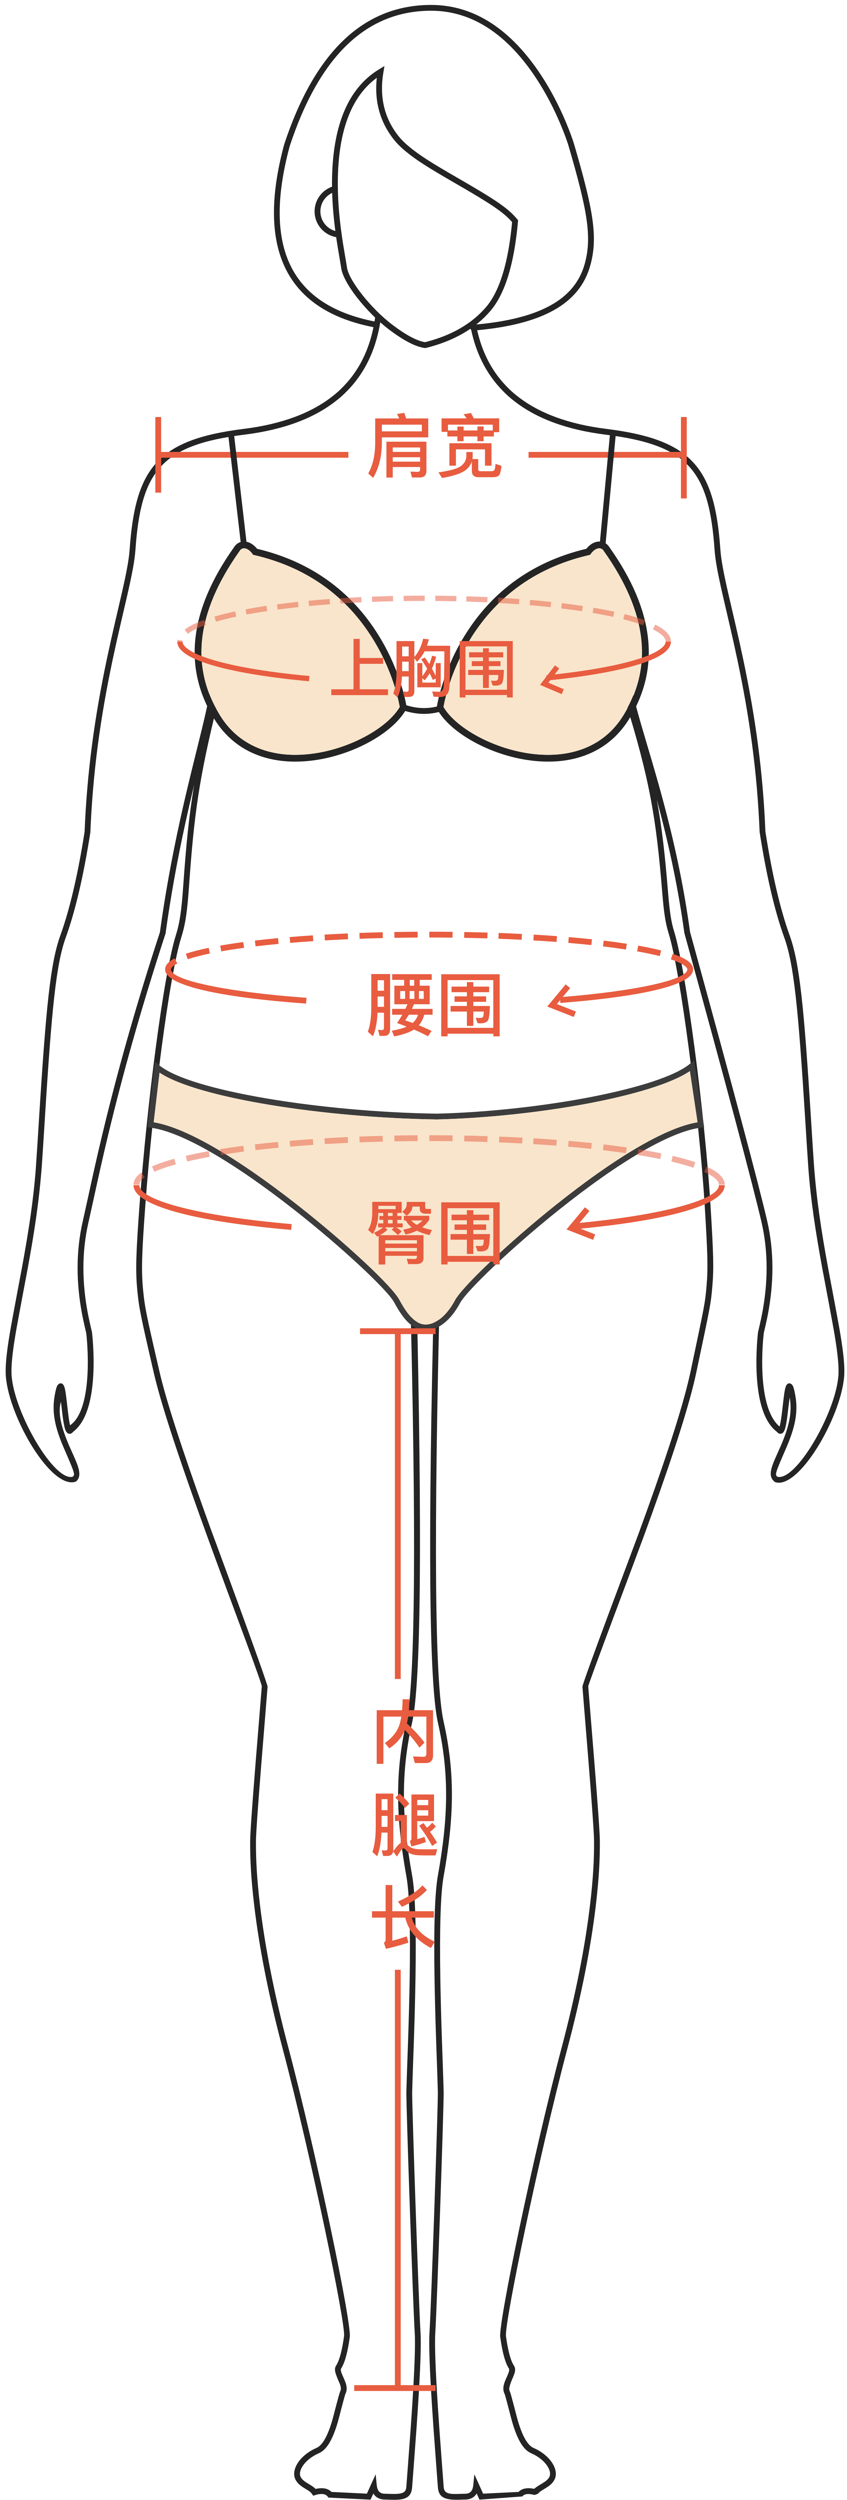<?xml version="1.0" encoding="UTF-8"?>
<svg width="119px" height="351px" viewBox="0 0 119 351" version="1.1" xmlns="http://www.w3.org/2000/svg" xmlns:xlink="http://www.w3.org/1999/xlink">
    <!-- Generator: Sketch 49.2 (51160) - http://www.bohemiancoding.com/sketch -->
    <title>苹果型</title>
    <desc>Created with Sketch.</desc>
    <defs></defs>
    <g id="Page-1" stroke="none" stroke-width="1" fill="none" fill-rule="evenodd">
        <g id="体型" transform="translate(-636, -39)">
            <g id="苹果型" transform="translate(635, 39)">
                <g id="苹果型-copy" transform="translate(1.2, 0.1)">
                    <g id="人体线性图" transform="translate(-0, -0)">
                        <path d="M117.583,193.15 C117.691,191.893 117.509,190.021 117.04,187.216 C116.749,185.476 115.269,177.672 115.4,178.38 C114.341,172.659 113.7,168.309 113.378,164.006 C113.221,161.731 113.127,160.264 112.934,157.17 C111.943,141.309 111.335,135.266 109.975,131.504 C108.635,127.796 107.487,122.889 106.525,116.734 C106.181,108.316 105.125,100.717 103.41,92.592 C103.08,91.029 102.739,89.502 102.314,87.665 C102.226,87.283 101.519,84.252 101.335,83.448 C100.636,80.387 100.299,78.579 100.195,77.107 C99.414,66.041 96.568,62.382 84.886,60.927 C79.453,60.25 75.15,58.664 71.99,56.165 C71.441,55.745 70.919,55.275 70.434,54.77 C68.015,52.303 66.477,49.145 65.821,45.307 L66.626,45.169 C67.255,48.848 68.718,51.854 71.02,54.201 C71.48,54.68 71.971,55.122 72.491,55.521 C75.528,57.922 79.692,59.457 84.987,60.116 C97.093,61.625 100.203,65.623 101.01,77.05 C101.11,78.466 101.441,80.245 102.131,83.266 C102.314,84.068 103.021,87.097 103.11,87.481 C103.536,89.323 103.878,90.855 104.209,92.423 C105.932,100.59 106.995,108.233 107.336,116.654 C108.286,122.715 109.423,127.574 110.743,131.227 C112.143,135.1 112.75,141.131 113.739,156.951 C113.942,160.211 114.036,161.678 114.154,163.406 C114.512,168.213 115.149,172.537 116.203,178.232 C116.07,177.514 117.553,185.331 117.845,187.081 C118.325,189.952 118.512,191.875 118.396,193.22 C117.899,198.996 111.992,209.101 108.696,207.992 C107.995,207.473 107.953,206.774 108.277,205.775 C108.395,205.41 108.558,205.007 108.814,204.431 C108.825,204.406 109.348,203.242 109.506,202.878 C110.658,200.217 111.113,198.207 110.756,196.098 C110.634,196.926 110.54,197.754 110.544,197.716 C110.401,198.962 110.302,199.663 110.176,200.198 C110.088,200.576 109.994,200.83 109.855,200.994 C109.578,201.322 109.195,201.25 108.954,200.933 C107.171,199.576 106.313,196.711 106.113,192.868 C106.043,191.521 106.061,190.142 106.141,188.803 C106.191,187.975 106.258,187.269 106.302,186.932 C106.303,186.926 106.715,185.197 106.903,184.186 C107.677,180.044 107.777,175.747 106.779,171.455 C105.552,166.177 101.946,152.675 95.951,130.907 C95.12,124.885 93.937,119.212 92.383,113.32 C92.284,112.943 92.183,112.567 92.082,112.192 C92.813,116.151 93.235,120.024 93.646,125.033 C93.88,127.882 94.082,129.3 94.527,130.73 C96.178,136.031 98.835,156.433 99.613,168.994 C100.042,175.908 100.103,177.952 99.882,180.498 C99.67,182.95 99.657,183.02 97.616,192.649 C96.715,196.899 94.598,203.526 91.45,212.289 C91.062,213.366 90.66,214.474 90.242,215.616 C89.22,218.407 82.427,236.382 82.444,236.675 C82.463,236.98 83.097,244.7 83.259,246.714 C83.296,247.17 83.296,247.17 83.332,247.627 C83.803,253.531 84.071,257.286 84.078,258.371 C84.093,260.923 83.962,263.64 83.499,267.516 C82.811,273.271 81.527,279.936 79.5,287.584 C75.532,302.558 70.645,326.145 70.887,327.904 C71.143,329.771 71.51,331.254 71.968,331.974 C72.319,332.525 72.217,332.93 71.707,334.058 C71.312,335.062 71.292,335.369 71.413,335.619 C71.604,336.011 72.38,339.171 72.547,339.736 C73.183,341.888 73.905,343.224 74.769,343.598 C77.059,344.591 78.377,346.614 77.731,347.988 C77.489,348.503 77.105,348.842 76.43,349.257 C76.362,349.298 76.104,349.453 76.045,349.49 C75.676,349.716 75.488,349.869 75.391,350.026 L74.911,350.198 C74.387,350.073 74.112,350.047 73.866,350.071 C73.552,350.102 73.327,350.209 73.192,350.403 L67.162,350.853 L66.77,349.988 C66.438,350.544 65.88,350.84 65.122,350.84 C64.949,350.84 64.807,350.845 64.461,350.859 C62.323,350.936 61.405,350.572 61.317,349.071 C61.302,348.82 60.883,343.352 60.716,340.986 C60.637,339.88 60.566,338.823 60.501,337.81 C60.175,332.745 60.035,329.135 60.141,327.402 C60.387,323.416 61.316,296.437 61.316,293.721 C61.316,293.171 61.067,286.204 61.065,286.129 C60.964,283.076 60.892,280.352 60.85,277.764 C60.738,270.776 60.867,265.752 61.323,263.212 C62.776,255.111 62.937,248.914 61.326,241.772 C60.07,236.199 59.899,215.813 60.802,180.277 L58.308,180.407 C59.124,215.858 58.952,236.205 57.697,241.772 C56.086,248.914 56.248,255.111 57.7,263.212 C58.156,265.752 58.285,270.776 58.173,277.764 C58.132,280.352 58.06,283.076 57.959,286.129 C57.956,286.204 57.707,293.171 57.707,293.721 C57.707,296.437 58.636,323.416 58.882,327.402 C58.989,329.135 58.849,332.745 58.523,337.81 C58.458,338.823 58.386,339.88 58.308,340.986 C58.14,343.352 57.721,348.82 57.706,349.071 C57.618,350.572 56.7,350.936 54.805,350.868 C54.216,350.845 54.075,350.84 53.901,350.84 C53.143,350.84 52.585,350.544 52.253,349.988 L51.861,350.853 L45.946,350.567 C45.696,350.209 45.471,350.102 45.158,350.071 C44.911,350.047 44.636,350.073 44.365,350.132 C44.285,350.149 44.098,350.206 43.803,350.304 C43.536,349.869 43.347,349.716 42.979,349.49 C42.919,349.453 42.661,349.298 42.594,349.257 C41.918,348.842 41.534,348.503 41.292,347.988 C40.646,346.614 41.964,344.591 44.254,343.598 C45.118,343.224 45.84,341.888 46.477,339.736 C46.644,339.171 47.42,336.011 47.61,335.619 C47.731,335.369 47.712,335.062 47.555,334.628 C46.806,332.93 46.704,332.525 47.055,331.974 C47.513,331.254 47.88,329.771 48.136,327.904 C48.378,326.145 43.492,302.558 39.523,287.584 C37.496,279.936 36.213,273.271 35.525,267.516 C35.061,263.64 34.93,260.923 34.946,258.371 C34.952,257.286 35.22,253.531 35.691,247.627 C35.728,247.17 35.728,247.17 35.764,246.714 C35.926,244.7 36.561,236.98 36.579,236.675 C36.59,236.491 35.8,234.243 34.176,229.855 C33.785,228.799 32.086,224.227 31.659,223.072 C30.558,220.102 29.645,217.618 28.768,215.201 C28.457,214.345 28.156,213.512 27.864,212.697 C24.557,203.487 22.355,196.752 21.409,192.656 C19.535,184.538 19.332,183.572 19.091,181.087 C18.823,178.32 18.902,175.869 19.41,168.989 C20.453,154.862 22.778,136.72 24.496,131.243 C25.07,129.413 25.299,127.73 25.549,124.197 C25.95,118.519 26.342,114.432 27.091,110.036 C26.639,111.921 26.239,113.653 25.852,115.423 C24.72,120.598 23.8,125.638 23.056,130.978 C19.911,140.606 17.458,149.241 15.454,157.368 C14.727,160.314 14.106,163.001 13.457,165.945 C13.458,165.94 12.449,170.57 12.244,171.455 C11.246,175.747 11.346,180.044 12.12,184.186 C12.309,185.197 12.72,186.926 12.721,186.932 C12.765,187.269 12.832,187.975 12.882,188.803 C12.963,190.142 12.98,191.521 12.91,192.868 C12.71,196.711 11.852,199.576 10.07,200.933 C9.828,201.25 9.446,201.322 9.168,200.994 C9.03,200.83 8.936,200.576 8.847,200.198 C8.721,199.663 8.622,198.962 8.479,197.716 C8.484,197.754 8.389,196.926 8.363,196.706 C7.91,198.207 8.365,200.217 9.517,202.878 C9.675,203.242 10.198,204.406 10.21,204.431 C10.465,205.007 10.628,205.41 10.746,205.775 C11.071,206.774 11.028,207.473 10.449,207.926 C7.032,209.101 1.124,198.996 0.627,193.22 C0.511,191.875 0.698,189.952 1.178,187.081 C1.47,185.331 2.953,177.514 2.82,178.232 C3.874,172.537 4.512,168.213 4.831,163.945 C4.987,161.678 5.081,160.211 5.274,157.119 C6.273,141.131 6.88,135.1 8.28,131.227 C9.6,127.574 10.737,122.715 11.683,116.7 C12.028,108.233 13.091,100.59 14.814,92.423 C15.145,90.855 15.488,89.323 15.913,87.481 C16.002,87.097 16.709,84.068 16.892,83.266 C17.582,80.245 17.913,78.466 18.013,77.05 C18.82,65.623 21.931,61.625 34.036,60.116 C39.331,59.457 43.495,57.922 46.537,55.517 C47.052,55.122 47.544,54.68 48.006,54.198 C50.468,51.688 51.972,48.418 52.518,44.375 L53.328,44.484 C52.759,48.696 51.179,52.129 48.592,54.766 C48.104,55.275 47.582,55.745 47.038,56.161 C43.873,58.664 39.571,60.25 34.137,60.927 C22.456,62.382 19.609,66.041 18.828,77.107 C18.724,78.579 18.387,80.387 17.688,83.448 C17.505,84.252 16.797,87.283 16.709,87.665 C16.284,89.502 15.943,91.029 15.613,92.592 C13.899,100.717 12.842,108.316 12.494,116.78 C11.536,122.889 10.388,127.796 9.048,131.504 C7.688,135.266 7.08,141.309 6.1,157.002 C5.896,160.264 5.802,161.731 5.684,163.461 C5.323,168.309 4.682,172.659 3.623,178.38 C3.754,177.672 2.274,185.476 1.983,187.216 C1.514,190.021 1.332,191.893 1.44,193.15 C1.894,198.418 7.428,207.921 10.005,207.237 C10.382,206.931 10.308,206.76 8.768,203.202 C7.558,200.409 7.073,198.263 7.462,195.961 C7.576,195.286 7.68,194.839 7.786,194.58 C7.977,194.11 8.462,193.906 8.755,194.419 C8.921,194.71 9.021,195.305 9.174,196.611 C9.2,196.833 9.295,197.662 9.29,197.623 C9.43,198.835 9.526,199.518 9.642,200.012 C11.145,198.983 11.911,196.353 12.095,192.825 C12.163,191.512 12.146,190.163 12.067,188.852 C12.019,188.043 11.953,187.356 11.911,187.037 C11.917,187.082 11.513,185.385 11.317,184.336 C10.524,180.092 10.422,175.686 11.449,171.27 C11.653,170.392 12.659,165.77 12.659,165.769 C13.31,162.819 13.933,160.126 14.661,157.173 C16.67,149.026 19.129,140.372 22.263,130.796 C22.994,125.504 23.918,120.443 25.054,115.248 C25.558,112.948 26.081,110.713 26.715,108.124 C26.95,107.161 27.932,103.206 28.163,102.253 C28.663,100.191 29.017,98.606 29.247,97.335 C28.598,94.425 28.474,92.201 28.817,91.297 C29.128,90.476 29.823,90.713 30.091,91.489 C30.295,92.079 30.41,93.074 30.401,94.338 C30.395,95.151 30.295,96.094 30.08,97.316 C30.172,97.721 30.274,98.14 30.388,98.57 C27.741,109.261 27.068,114.283 26.363,124.254 C26.11,127.848 25.874,129.579 25.275,131.488 C23.583,136.883 21.262,154.987 20.224,169.049 C19.72,175.882 19.642,178.303 19.904,181.008 C20.14,183.441 20.341,184.403 22.205,192.472 C23.141,196.526 25.336,203.241 28.632,212.421 C28.924,213.235 29.225,214.068 29.535,214.922 C28.792,212.875 37.425,236.201 37.394,236.724 C37.375,237.039 36.738,244.784 36.578,246.779 C36.542,247.235 36.542,247.235 36.505,247.692 C36.037,253.558 35.769,257.322 35.762,258.376 C35.747,260.896 35.876,263.58 36.335,267.419 C37.019,273.136 38.295,279.764 40.312,287.374 C44.324,302.512 49.21,326.093 48.945,328.015 C48.673,329.999 48.287,331.559 47.744,332.413 C47.615,332.615 47.684,332.889 48.06,333.721 C48.187,334.001 48.258,334.168 48.324,334.352 C48.547,334.973 48.58,335.489 48.344,335.976 C48.199,336.276 47.451,339.32 47.26,339.967 C46.555,342.35 45.75,343.84 44.579,344.347 C42.659,345.18 41.622,346.771 42.031,347.641 C42.187,347.972 42.471,348.223 43.021,348.561 C43.085,348.6 43.342,348.755 43.406,348.794 C43.736,348.997 43.965,349.163 44.136,349.346 C44.539,349.258 44.895,349.225 45.238,349.258 C45.693,349.303 46.084,349.465 46.367,349.77 L51.346,350.011 L52.577,347.295 L52.731,348.8 C52.818,349.661 53.178,350.024 53.901,350.024 C54.09,350.024 54.238,350.028 54.596,350.043 C56.334,350.106 56.839,349.905 56.891,349.023 C56.906,348.763 57.326,343.288 57.493,340.928 C57.571,339.824 57.643,338.768 57.708,337.758 C58.031,332.731 58.171,329.137 58.067,327.452 C57.821,323.45 56.89,296.455 56.89,293.721 C56.89,293.154 57.141,286.143 57.143,286.102 C57.243,283.054 57.315,280.333 57.357,277.751 C57.468,270.82 57.339,265.824 56.897,263.356 C55.426,255.157 55.262,248.856 56.9,241.592 C58.14,236.097 58.307,215.557 57.394,179.856 L58.339,179.587 L61.641,179.415 C60.717,215.557 60.884,236.097 62.123,241.592 C63.761,248.856 63.597,255.157 62.126,263.356 C61.684,265.824 61.555,270.82 61.666,277.751 C61.708,280.333 61.78,283.054 61.881,286.102 C61.882,286.143 62.133,293.154 62.133,293.721 C62.133,296.455 61.203,323.45 60.956,327.452 C60.853,329.137 60.992,332.731 61.315,337.758 C61.38,338.768 61.452,339.824 61.53,340.928 C61.697,343.288 62.117,348.763 62.132,349.023 C62.184,349.905 62.689,350.106 64.189,350.052 C64.785,350.028 64.934,350.024 65.122,350.024 C65.845,350.024 66.205,349.661 66.293,348.8 L66.446,347.295 L67.677,350.011 L72.656,349.77 C72.94,349.465 73.33,349.303 73.786,349.258 C74.128,349.225 74.484,349.258 74.832,349.334 C75.058,349.163 75.287,348.997 75.617,348.794 C75.681,348.755 75.939,348.6 76.002,348.561 C76.552,348.223 76.836,347.972 76.992,347.641 C77.401,346.771 76.364,345.18 74.444,344.347 C73.273,343.84 72.468,342.35 71.764,339.967 C71.572,339.32 70.825,336.276 70.679,335.976 C70.443,335.489 70.476,334.973 70.699,334.352 C70.766,334.168 70.836,334.001 70.963,333.721 C71.339,332.889 71.408,332.615 71.279,332.413 C70.736,331.559 70.35,329.999 70.078,328.015 C69.814,326.093 74.699,302.512 78.711,287.374 C80.728,279.764 82.004,273.136 82.688,267.419 C83.147,263.58 83.276,260.896 83.261,258.376 C83.255,257.322 82.986,253.558 82.518,247.692 C82.482,247.235 82.482,247.235 82.445,246.779 C82.285,244.784 81.648,237.039 81.629,236.724 C81.6,236.227 88.851,217.04 89.475,215.335 C89.893,214.195 90.294,213.089 90.681,212.012 C93.818,203.284 95.926,196.682 96.817,192.479 C98.846,182.907 98.861,182.829 99.069,180.428 C99.284,177.937 99.224,175.915 98.799,169.045 C98.024,156.545 95.373,136.194 93.748,130.973 C93.279,129.468 93.07,128.006 92.832,125.1 C91.987,114.781 91.093,109.338 87.532,97.915 C87.617,97.346 87.7,97.013 87.777,96.689 C87.602,95.761 87.518,95.006 87.513,94.338 C87.505,93.082 87.618,92.045 87.817,91.369 C87.918,91.029 88.038,90.783 88.197,90.637 C88.496,90.361 88.887,90.462 89.074,90.806 C89.455,91.506 89.315,93.687 88.612,96.705 C88.852,97.925 89.253,99.465 89.845,101.512 C90.126,102.484 91.24,106.24 91.395,106.768 C92.08,109.105 92.636,111.078 93.173,113.112 C94.735,119.034 95.924,124.738 96.749,130.743 C102.736,152.471 106.344,165.977 107.575,171.27 C108.601,175.686 108.499,180.092 107.706,184.336 C107.51,185.385 107.106,187.082 107.112,187.037 C107.071,187.356 107.005,188.043 106.956,188.852 C106.877,190.163 106.86,191.512 106.928,192.825 C107.112,196.353 107.878,198.983 109.335,200.193 C109.497,199.518 109.594,198.835 109.733,197.623 C109.728,197.662 109.823,196.833 109.849,196.611 C110.002,195.305 110.103,194.71 110.268,194.419 C110.561,193.906 111.046,194.11 111.238,194.58 C111.343,194.839 111.447,195.286 111.561,195.961 C111.95,198.263 111.465,200.409 110.256,203.202 C108.715,206.76 108.642,206.931 109.019,207.237 C111.595,207.921 117.129,198.418 117.583,193.15 Z M109.596,200.428 C109.594,200.425 109.592,200.422 109.588,200.419 L109.596,200.428 Z M88.418,93.013 C88.443,92.73 88.457,92.472 88.461,92.245 C88.394,92.669 88.35,93.184 88.335,93.768 C88.37,93.503 88.398,93.251 88.418,93.013 Z M88.743,91.243 C88.746,91.241 88.748,91.239 88.75,91.237 C88.749,91.238 88.749,91.238 88.748,91.239 L88.743,91.243 Z M29.584,94.332 C29.59,93.512 29.541,92.822 29.454,92.314 C29.419,92.872 29.459,93.642 29.58,94.574 C29.582,94.492 29.584,94.411 29.584,94.332 Z M29.577,91.589 C29.579,91.587 29.58,91.586 29.58,91.586 C29.58,91.586 29.579,91.587 29.577,91.589 Z M9.778,200.446 C9.783,200.455 9.788,200.462 9.792,200.467 C9.79,200.465 9.789,200.464 9.788,200.462 L9.778,200.446 Z M110.967,194.841 C110.971,194.835 110.974,194.829 110.978,194.824 C110.976,194.826 110.975,194.828 110.974,194.83 L110.967,194.841 Z" id="Combined-Shape" fill="#242424" fill-rule="nonzero"></path>
                        <path d="M96.724,150.286 C91.634,153.748 75.285,156.721 61.184,157.075 C45.311,156.836 27.535,154.056 22.217,150.506 L21.395,157.466 C26.004,158.218 33.292,162.578 41.57,169.06 C48.368,174.383 54.892,180.492 55.902,182.377 C57.172,184.748 58.321,185.863 59.604,185.863 C61.021,185.863 62.567,184.611 63.712,182.473 C64.728,180.576 71.171,174.428 77.837,169.111 C86.003,162.597 93.196,158.227 97.8,157.468 L96.724,150.286 Z M98.73,158.168 L98.313,158.219 C93.938,158.747 86.642,163.131 78.347,169.749 C71.774,174.992 65.375,181.098 64.432,182.859 C63.159,185.235 61.375,186.68 59.604,186.68 C57.926,186.68 56.582,185.376 55.182,182.762 C54.247,181.017 47.767,174.949 41.067,169.703 C32.661,163.121 25.273,158.748 20.894,158.219 L20.49,158.17 L21.577,148.957 L22.157,149.446 C26.409,153.029 44.881,156.013 61.18,156.259 C75.652,155.895 92.638,152.713 96.764,149.236 L97.322,148.765 L98.73,158.168 Z" id="Combined-Shape" fill="#3C3C3C" fill-rule="nonzero"></path>
                        <path d="M96.724,150.286 C91.634,153.748 75.285,156.721 61.184,157.075 C45.311,156.836 27.535,154.056 22.217,150.506 L21.395,157.466 C26.004,158.218 33.292,162.578 41.57,169.06 C48.368,174.383 54.892,180.492 55.902,182.377 C57.172,184.748 58.321,185.863 59.604,185.863 C61.021,185.863 62.567,184.611 63.712,182.473 C64.728,180.576 71.171,174.428 77.837,169.111 C86.003,162.597 93.196,158.227 97.8,157.468 L96.724,150.286 Z" id="Path" fill="#F9E5CB"></path>
                        <path d="M34.089,75.933 C34.625,75.933 35.104,76.163 35.525,76.535 C35.69,76.68 35.822,76.825 35.922,76.951 C43.976,78.863 49.645,83.424 53.326,89.658 C54.622,91.852 55.574,94.102 56.236,96.285 C56.468,97.05 56.647,97.753 56.78,98.379 C56.861,98.757 56.908,99.028 56.929,99.176 L56.951,99.333 L56.875,99.472 C55.169,102.593 50.053,105.587 44.729,106.522 C38.468,107.621 32.997,105.837 29.92,100.869 C25.467,93.679 26.384,85.634 32.619,76.815 C32.961,76.243 33.466,75.933 34.089,75.933 Z M55.847,98.577 C55.72,97.977 55.547,97.3 55.323,96.561 C54.682,94.448 53.76,92.267 52.505,90.142 C48.924,84.078 43.409,79.664 35.533,77.84 L35.347,77.797 L35.242,77.637 C35.184,77.549 35.062,77.399 34.894,77.25 C34.632,77.018 34.357,76.886 34.089,76.886 C33.812,76.886 33.608,77.013 33.431,77.315 C27.37,85.884 26.495,93.528 30.731,100.367 C33.578,104.965 38.655,106.62 44.564,105.583 C49.544,104.708 54.33,101.94 55.96,99.154 C55.936,99.015 55.899,98.821 55.847,98.577 Z" id="Path-7" fill="#242424" fill-rule="nonzero"></path>
                        <path d="M55.847,98.577 C55.72,97.977 55.547,97.3 55.323,96.561 C54.682,94.448 53.76,92.267 52.505,90.142 C48.924,84.078 43.409,79.664 35.533,77.84 L35.347,77.797 L35.242,77.637 C35.184,77.549 35.062,77.399 34.894,77.25 C34.632,77.018 34.357,76.886 34.089,76.886 C33.812,76.886 33.608,77.013 33.431,77.315 C27.37,85.884 26.495,93.528 30.731,100.367 C33.578,104.965 38.655,106.62 44.564,105.583 C49.544,104.708 54.33,101.94 55.96,99.154 C55.936,99.015 55.899,98.821 55.847,98.577 Z" id="Path" fill="#F9E5CB"></path>
                        <path d="M68.089,75.933 C68.625,75.933 69.104,76.163 69.525,76.535 C69.69,76.68 69.822,76.825 69.922,76.951 C77.976,78.863 83.645,83.424 87.326,89.658 C88.622,91.852 89.574,94.102 90.236,96.285 C90.468,97.05 90.647,97.753 90.78,98.379 C90.861,98.757 90.908,99.028 90.929,99.176 L90.951,99.333 L90.875,99.472 C89.169,102.593 84.053,105.587 78.729,106.522 C72.468,107.621 66.997,105.837 63.92,100.869 C59.467,93.679 60.384,85.634 66.619,76.815 C66.961,76.243 67.466,75.933 68.089,75.933 Z M89.847,98.577 C89.72,97.977 89.547,97.3 89.323,96.561 C88.682,94.448 87.76,92.267 86.505,90.142 C82.924,84.078 77.409,79.664 69.533,77.84 L69.347,77.797 L69.242,77.637 C69.184,77.549 69.062,77.399 68.894,77.25 C68.632,77.018 68.357,76.886 68.089,76.886 C67.812,76.886 67.608,77.013 67.431,77.315 C61.37,85.884 60.495,93.528 64.731,100.367 C67.578,104.965 72.655,106.62 78.564,105.583 C83.544,104.708 88.33,101.94 89.96,99.154 C89.936,99.015 89.899,98.821 89.847,98.577 Z" id="Path-7-Copy" fill="#242424" fill-rule="nonzero" transform="translate(76.049, 91.383) scale(-1, 1) translate(-76.049, -91.383) "></path>
                        <path d="M89.847,98.577 C89.72,97.977 89.547,97.3 89.323,96.561 C88.682,94.448 87.76,92.267 86.505,90.142 C82.924,84.078 77.409,79.664 69.533,77.84 L69.347,77.797 L69.242,77.637 C69.184,77.549 69.062,77.399 68.894,77.25 C68.632,77.018 68.357,76.886 68.089,76.886 C67.812,76.886 67.608,77.013 67.431,77.315 C61.37,85.884 60.495,93.528 64.731,100.367 C67.578,104.965 72.655,106.62 78.564,105.583 C83.544,104.708 88.33,101.94 89.96,99.154 C89.936,99.015 89.899,98.821 89.847,98.577 Z" id="Path-Copy-5" fill="#F9E5CB" transform="translate(76.031, 91.383) scale(-1, 1) translate(-76.031, -91.383) "></path>
                        <path d="M56.222,99.549 L56.501,98.782 C58.248,99.419 59.95,99.483 61.618,98.975 L61.856,99.756 C60.015,100.316 58.132,100.246 56.222,99.549 Z" id="Path-3" fill="#242424" fill-rule="nonzero"></path>
                        <path d="M52.753,45.098 C52.975,45.139 53.121,45.352 53.08,45.574 C53.039,45.796 52.826,45.942 52.604,45.901 C40.045,43.578 35.735,34.928 39.731,20.16 C44.028,7.15 50.916,0.592 60.374,0.592 C66.613,0.592 71.712,4.26 75.752,10.35 C77.162,12.475 78.342,14.755 79.304,17.039 C79.888,18.426 80.299,19.596 80.468,20.174 C83.179,29.46 83.842,33.245 82.719,37.223 C81.235,42.479 76.142,45.495 66.3,46.315 C66.075,46.334 65.878,46.167 65.859,45.942 C65.84,45.718 66.007,45.52 66.232,45.502 C75.77,44.707 80.558,41.871 81.934,37.001 C82.997,33.234 82.347,29.521 79.684,20.403 C79.524,19.854 79.123,18.713 78.551,17.356 C77.608,15.116 76.451,12.881 75.071,10.801 C71.168,4.916 66.291,1.408 60.374,1.408 C51.32,1.408 44.704,7.709 40.512,20.395 C36.639,34.713 40.703,42.87 52.753,45.098 Z" id="Combined-Shape" fill="#242424" fill-rule="nonzero"></path>
                        <path d="M47.362,22.891 C47.112,26.23 47.343,29.755 47.9,33.498 C48.07,34.646 48.516,37.175 48.535,37.361 C48.727,39.192 51.907,43.216 54.953,45.517 C56.867,46.964 58.399,47.77 59.524,47.943 C63.236,47.002 66.089,45.356 68.094,43.006 C69.992,40.78 71.219,36.804 71.746,31.083 C70.509,29.654 68.687,28.472 63.62,25.549 C59.988,23.453 58.292,22.388 56.783,21.139 C56.149,20.613 55.631,20.107 55.228,19.61 C53.206,17.117 52.376,14.181 52.737,10.825 C49.465,13.217 47.774,17.383 47.362,22.891 Z M53.668,10.049 C53.08,13.561 53.811,16.566 55.862,19.096 C56.228,19.547 56.708,20.017 57.304,20.51 C58.764,21.719 60.439,22.77 64.028,24.841 C69.36,27.918 71.15,29.09 72.481,30.688 L72.589,30.818 L72.574,30.986 C72.043,36.951 70.766,41.132 68.715,43.536 C66.579,46.039 63.552,47.778 59.645,48.754 L59.493,48.763 C58.189,48.593 56.521,47.725 54.461,46.169 C51.251,43.743 47.944,39.56 47.723,37.446 C47.707,37.294 47.267,34.791 47.092,33.618 C46.527,29.82 46.293,26.239 46.547,22.83 C47.007,16.685 49.026,12.082 53.053,9.633 L53.816,9.169 L53.668,10.049 Z" id="Path-2" fill="#242424" fill-rule="nonzero"></path>
                        <path d="M46.655,26.047 L46.881,26.831 C45.667,27.18 44.814,28.296 44.814,29.578 C44.814,31.156 46.094,32.436 47.672,32.436 L47.672,33.252 C45.643,33.252 43.998,31.607 43.998,29.578 C43.998,27.929 45.093,26.496 46.655,26.047 Z" id="Oval-6" fill="#242424" fill-rule="nonzero"></path>
                    </g>
                    <g id="辅助图" transform="translate(18, 56)" fill="#E85C40">
                        <g id="身高" transform="translate(3.624, 0)">
                            <path d="M52.436,8.165 L52.436,7.349 L73.845,7.349 L73.845,2.45 L74.661,2.45 L74.661,13.881 L73.845,13.881 L73.845,8.165 L52.436,8.165 Z M27.124,8.165 L0.817,8.165 L0.817,13.064 L-1.41426685e-13,13.064 L-1.41408585e-13,2.45 L0.817,2.45 L0.817,7.349 L27.124,7.349 L27.124,8.165 Z" id="Combined-Shape"></path>
                            <path d="M37.442,3.523 L31.827,3.523 L31.827,4.464 L37.442,4.464 L37.442,3.523 Z M31.827,5.307 L31.827,6.081 C31.817,7.991 31.406,9.628 30.602,10.999 L29.907,10.372 C30.553,9.265 30.877,7.835 30.887,6.081 L30.887,2.651 L34.257,2.651 C34.159,2.426 34.061,2.22 33.953,2.024 L34.963,1.867 C35.061,2.103 35.149,2.367 35.237,2.651 L38.343,2.651 L38.343,5.307 L31.827,5.307 Z M33.356,8.099 L33.356,8.716 L37.197,8.716 L37.197,8.099 L33.356,8.099 Z M37.197,7.345 L37.197,6.727 L33.356,6.727 L33.356,7.345 L37.197,7.345 Z M33.356,9.471 L33.356,10.95 L32.464,10.95 L32.464,5.914 L38.088,5.914 L38.088,9.99 C38.088,10.617 37.765,10.941 37.138,10.941 L36.06,10.941 L35.844,10.118 L36.864,10.147 C37.079,10.147 37.197,10.029 37.197,9.804 L37.197,9.471 L33.356,9.471 Z M41.028,4.533 L40.214,4.533 L40.214,2.642 L43.732,2.642 C43.595,2.436 43.458,2.24 43.301,2.063 L44.34,1.887 C44.477,2.112 44.614,2.367 44.741,2.642 L48.308,2.642 L48.308,4.582 L47.563,4.582 L47.563,5.179 L46.123,5.179 L46.123,5.846 L45.251,5.846 L45.251,5.179 L43.311,5.179 L43.311,5.846 L42.439,5.846 L42.439,5.179 L41.028,5.179 L41.028,4.533 Z M47.406,4.337 L47.406,3.523 L41.116,3.523 L41.116,4.337 L42.439,4.337 L42.439,3.788 L43.311,3.788 L43.311,4.337 L45.251,4.337 L45.251,3.778 L46.123,3.778 L46.123,4.337 L47.406,4.337 Z M47.23,6.13 L47.23,9.285 L46.309,9.285 L46.309,6.992 L42.233,6.992 L42.233,9.285 L41.312,9.285 L41.312,6.13 L47.23,6.13 Z M43.693,7.364 L44.585,7.364 L44.585,8.06 L44.555,8.354 L45.368,8.354 L45.368,9.814 C45.368,9.971 45.466,10.059 45.662,10.059 L47.25,10.059 C47.406,10.059 47.524,10.01 47.602,9.931 C47.7,9.833 47.759,9.53 47.789,9.03 L48.631,9.304 C48.553,10.078 48.425,10.539 48.229,10.696 C48.053,10.833 47.789,10.901 47.416,10.901 L45.388,10.901 C44.771,10.901 44.467,10.598 44.467,10 L44.467,8.697 C44.291,9.216 43.967,9.647 43.497,9.98 C42.831,10.421 41.763,10.764 40.283,11.009 L39.774,10.225 C41.263,10.01 42.282,9.745 42.821,9.412 C43.35,9.059 43.634,8.609 43.693,8.06 L43.693,7.364 Z" id="肩宽"></path>
                        </g>
                        <g id="内腿长" transform="translate(38.201, 205.393) rotate(-270) translate(-38.201, -205.393) translate(-36.799, 197.893)">
                            <path d="M90.067,8.42 L90.067,7.604 L148.385,7.604 L148.385,2.705 L149.202,2.705 L149.202,14.136 L148.385,14.136 L148.385,8.42 L90.067,8.42 Z M49.241,8.42 L0.817,8.42 L0.817,13.319 L-2.62766553e-14,13.319 L-4.19326019e-14,2.705 L0.817,2.705 L0.817,7.604 L49.241,7.604 L49.241,8.42 Z" id="Combined-Shape"></path>
                            <path d="M69.643,-6.154 C69.231,-5.135 68.506,-4.282 67.458,-3.577 L66.831,-4.331 C67.889,-5.056 68.585,-5.948 68.918,-7.006 C69.006,-7.32 69.084,-7.662 69.143,-8.035 L66.625,-8.035 L66.625,-1.401 L65.684,-1.401 L65.684,-8.936 L69.251,-8.936 C69.29,-9.416 69.319,-9.926 69.319,-10.465 L70.27,-10.465 C70.27,-9.926 70.25,-9.416 70.211,-8.936 L73.601,-8.936 L73.601,-2.616 C73.601,-1.882 73.258,-1.509 72.582,-1.509 L71.044,-1.509 L70.789,-2.44 L72.269,-2.391 C72.523,-2.391 72.661,-2.538 72.661,-2.822 L72.661,-8.035 L70.113,-8.035 C70.054,-7.692 69.995,-7.369 69.927,-7.075 C70.907,-6.173 71.73,-5.282 72.406,-4.39 L71.691,-3.675 C71.181,-4.449 70.495,-5.272 69.643,-6.154 Z M71.377,5.112 L71.377,5.867 L72.925,5.867 L72.925,5.112 L71.377,5.112 Z M72.925,4.397 L72.925,3.662 L71.377,3.662 L71.377,4.397 L72.925,4.397 Z M72.249,6.905 C72.425,7.131 72.592,7.346 72.749,7.562 C73.004,7.385 73.239,7.15 73.474,6.856 L73.993,7.366 C73.748,7.679 73.474,7.934 73.17,8.13 C73.562,8.688 73.895,9.198 74.16,9.649 L73.474,10.119 C73.023,9.276 72.416,8.326 71.651,7.287 L72.249,6.905 Z M68.898,2.77 C69.437,3.241 69.888,3.711 70.26,4.181 L69.653,4.799 C69.329,4.348 68.878,3.858 68.291,3.339 L68.898,2.77 Z M72.494,10.599 C73.092,10.599 73.66,10.589 74.189,10.58 L73.954,11.452 L72.425,11.452 C72.151,11.452 71.887,11.442 71.612,11.432 C71.21,11.422 70.848,11.363 70.525,11.246 C70.221,11.128 69.966,10.942 69.76,10.668 C69.643,10.531 69.535,10.462 69.447,10.462 C69.29,10.462 68.986,10.844 68.526,11.608 L67.997,10.913 C67.918,11.324 67.634,11.53 67.164,11.53 L66.595,11.53 L66.38,10.736 C66.566,10.756 66.742,10.766 66.909,10.766 C67.105,10.766 67.203,10.658 67.203,10.442 L67.203,8.248 L66.351,8.248 C66.292,9.6 66.096,10.707 65.753,11.579 L65.087,10.971 C65.381,10.09 65.537,8.973 65.547,7.62 L65.547,2.77 L68.016,2.77 L68.016,10.727 C68.016,10.785 68.006,10.834 68.006,10.873 C68.418,10.286 68.761,9.894 69.055,9.698 L69.055,6.621 L68.251,6.621 L68.251,5.778 L69.927,5.778 L69.927,9.864 C70.103,10.08 70.309,10.256 70.564,10.384 C70.819,10.491 71.132,10.56 71.485,10.58 C71.818,10.589 72.151,10.599 72.494,10.599 Z M66.37,5.906 L66.37,7.444 L67.203,7.444 L67.203,5.906 L66.37,5.906 Z M67.203,5.102 L67.203,3.554 L66.37,3.554 L66.37,5.102 L67.203,5.102 Z M71.377,6.641 L71.377,9.169 C71.72,9.08 72.063,8.973 72.396,8.845 L72.592,9.57 C72.053,9.786 71.377,9.992 70.554,10.188 L70.348,9.414 C70.485,9.355 70.564,9.247 70.564,9.11 L70.564,2.898 L73.738,2.898 L73.738,6.641 L71.377,6.641 Z M65.026,19.288 L66.937,19.288 L66.937,15.614 L67.877,15.614 L67.877,19.288 L73.717,19.288 L73.717,20.189 L70.601,20.189 C71.003,21.62 72.081,22.747 73.845,23.57 L73.296,24.452 C71.307,23.403 70.111,21.982 69.7,20.189 L67.877,20.189 L67.877,23.433 C68.553,23.256 69.23,23.05 69.906,22.815 L70.141,23.697 C69.161,24.03 68.103,24.314 66.976,24.569 L66.692,23.707 C66.849,23.619 66.937,23.482 66.937,23.286 L66.937,20.189 L65.026,20.189 L65.026,19.288 Z M72.11,15.663 L72.737,16.299 C71.953,17.181 70.787,17.965 69.22,18.671 L68.661,17.926 C70.209,17.26 71.356,16.505 72.11,15.663 Z" transform="translate(69.608, 7.052) rotate(-90) translate(-69.608, -7.052) "></path>
                        </g>
                        <g id="腰围" transform="translate(5, 75.12)">
                            <path d="M-0.005,4.887 L0.812,4.887 C0.812,6.361 8.401,8.042 19.862,8.872 L19.803,9.687 C7.54,8.798 -0.005,7.127 -0.005,4.887 Z M55.525,9.6 L55.461,8.786 C66.297,7.932 73.369,6.301 73.369,4.887 L74.185,4.887 C74.185,7.061 67.145,8.684 55.525,9.6 Z" id="Oval-7" fill-rule="nonzero"></path>
                            <path d="M74.185,4.899 L73.369,4.899 C73.369,4.524 72.595,3.99 71.053,3.473 L71.312,2.699 C73.184,3.326 74.185,4.017 74.185,4.899 Z M69.688,2.228 L69.486,3.019 C68.57,2.786 67.511,2.563 66.32,2.353 L66.462,1.548 C67.671,1.762 68.75,1.99 69.688,2.228 Z M64.867,1.286 L64.743,2.093 C63.738,1.938 62.662,1.792 61.52,1.655 L61.617,0.844 C62.767,0.982 63.853,1.13 64.867,1.286 Z M59.968,0.658 L59.882,1.47 C58.844,1.36 57.761,1.257 56.639,1.162 L56.708,0.349 C57.836,0.444 58.924,0.547 59.968,0.658 Z M55.052,0.217 L54.991,1.031 C53.935,0.952 52.85,0.88 51.739,0.815 L51.787,-4.17815203e-05 C52.902,0.065 53.992,0.137 55.052,0.217 Z M50.131,-0.09 L50.089,0.725 C49.022,0.671 47.935,0.624 46.832,0.583 L46.862,-0.233 C47.969,-0.192 49.06,-0.145 50.131,-0.09 Z M45.296,-0.285 L45.271,0.531 C44.197,0.498 43.109,0.472 42.011,0.452 L42.026,-0.364 C43.127,-0.345 44.218,-0.318 45.296,-0.285 Z M40.388,-0.389 L40.379,0.428 C39.299,0.415 38.211,0.408 37.117,0.408 L37.117,-0.408 C38.214,-0.408 39.305,-0.402 40.388,-0.389 Z M35.473,-0.404 L35.478,0.413 C34.383,0.419 33.295,0.432 32.216,0.451 L32.202,-0.365 C33.283,-0.384 34.375,-0.397 35.473,-0.404 Z M30.567,-0.331 L30.586,0.485 C29.487,0.511 28.399,0.544 27.327,0.584 L27.297,-0.232 C28.373,-0.272 29.464,-0.305 30.567,-0.331 Z M25.665,-0.166 L25.7,0.649 C24.595,0.698 23.509,0.753 22.445,0.815 L22.398,-0 C23.466,-0.063 24.556,-0.118 25.665,-0.166 Z M20.76,0.102 L20.814,0.916 C19.7,0.99 18.616,1.072 17.565,1.16 L17.497,0.347 C18.552,0.258 19.642,0.176 20.76,0.102 Z M15.866,0.492 L15.943,1.305 C14.816,1.412 13.735,1.527 12.706,1.65 L12.609,0.839 C13.645,0.715 14.733,0.6 15.866,0.492 Z M10.981,1.045 L11.09,1.855 C9.938,2.01 8.865,2.175 7.879,2.349 L7.737,1.545 C8.734,1.369 9.818,1.202 10.981,1.045 Z M6.121,1.854 L6.288,2.654 C5.059,2.909 4.014,3.179 3.171,3.459 L2.914,2.684 C3.79,2.393 4.864,2.116 6.121,1.854 Z M1.329,3.334 L1.71,4.056 C1.092,4.383 0.812,4.683 0.812,4.899 L-0.005,4.899 C-0.005,4.296 0.47,3.788 1.329,3.334 Z" id="Oval-7-Copy" fill-rule="nonzero"></path>
                            <path d="M29.854,8.69 L29.854,10.14 L30.746,10.14 L30.746,8.69 L29.854,8.69 Z M30.746,7.877 L30.746,6.398 L29.854,6.398 L29.854,7.877 L30.746,7.877 Z M29.844,10.963 C29.785,12.306 29.57,13.413 29.197,14.275 L28.482,13.638 C28.796,12.786 28.953,11.698 28.962,10.376 L28.962,5.535 L31.608,5.535 L31.608,13.227 C31.608,13.883 31.343,14.216 30.814,14.216 L30.138,14.216 L29.903,13.364 C30.128,13.384 30.334,13.403 30.53,13.403 C30.667,13.403 30.746,13.237 30.746,12.904 L30.746,10.963 L29.844,10.963 Z M31.902,5.555 L37.457,5.555 L37.457,6.358 L35.772,6.358 L35.772,7.172 L37.173,7.172 L37.173,9.778 L34.959,9.778 C34.861,9.993 34.773,10.209 34.675,10.425 L37.575,10.425 L37.575,11.248 L36.399,11.248 C36.252,11.836 35.997,12.325 35.645,12.737 C36.262,12.982 36.86,13.246 37.438,13.531 L36.928,14.275 C36.399,13.981 35.743,13.668 34.959,13.335 C34.332,13.727 33.401,14.05 32.186,14.295 L31.843,13.491 C32.705,13.344 33.401,13.158 33.93,12.923 C33.499,12.747 33.058,12.58 32.588,12.414 C32.862,12.012 33.107,11.62 33.323,11.248 L31.892,11.248 L31.892,10.425 L33.754,10.425 L34.048,9.778 L32.206,9.778 L32.206,7.172 L33.577,7.172 L33.577,6.358 L31.902,6.358 L31.902,5.555 Z M34.988,7.172 L34.988,6.358 L34.371,6.358 L34.371,7.172 L34.988,7.172 Z M34.782,12.404 C35.135,12.09 35.39,11.698 35.527,11.248 L34.244,11.248 C34.077,11.522 33.901,11.787 33.724,12.041 C34.077,12.159 34.43,12.276 34.782,12.404 Z M36.331,9.023 L36.331,7.926 L35.664,7.926 L35.664,9.023 L36.331,9.023 Z M35.018,9.023 L35.018,7.926 L34.351,7.926 L34.351,9.023 L35.018,9.023 Z M33.714,9.023 L33.714,7.926 L33.029,7.926 L33.029,9.023 L33.714,9.023 Z M40.24,7.299 L42.396,7.299 L42.396,6.672 L43.297,6.672 L43.297,7.299 L45.521,7.299 L45.521,8.083 L43.297,8.083 L43.297,8.671 L45.1,8.671 L45.1,9.435 L43.297,9.435 L43.297,10.023 L45.629,10.023 C45.6,11.081 45.511,11.747 45.374,12.022 C45.218,12.306 44.855,12.453 44.297,12.463 C44.179,12.463 44.042,12.443 43.885,12.423 L43.63,11.669 C43.846,11.689 44.042,11.708 44.199,11.708 C44.453,11.708 44.61,11.649 44.669,11.542 C44.728,11.444 44.757,11.199 44.767,10.807 L43.297,10.807 L43.297,12.815 L42.396,12.815 L42.396,10.807 L40.103,10.807 L40.103,10.023 L42.396,10.023 L42.396,9.435 L40.661,9.435 L40.661,8.671 L42.396,8.671 L42.396,8.083 L40.24,8.083 L40.24,7.299 Z M47.001,5.565 L47.001,14.285 L46.109,14.285 L46.109,13.913 L39.682,13.913 L39.682,14.285 L38.79,14.285 L38.79,5.565 L47.001,5.565 Z M39.682,13.09 L46.109,13.09 L46.109,6.388 L39.682,6.388 L39.682,13.09 Z"></path>
                            <polygon id="Path-8" fill-rule="nonzero" points="57.715 10.804 57.417 11.564 53.685 10.098 56.275 6.987 56.903 7.509 55.036 9.751"></polygon>
                        </g>
                        <g id="臀围" transform="translate(0.459, 102.698)">
                            <path d="M0.1,7.603 L0.916,7.603 C0.916,9.718 9.361,11.949 22.321,13.069 L22.251,13.882 C8.619,12.704 0.1,10.454 0.1,7.603 Z M62.298,13.766 L62.221,12.953 C74.479,11.801 82.346,9.637 82.346,7.603 L83.163,7.603 C83.163,10.365 75.211,12.553 62.298,13.766 Z" id="Oval-7" fill-rule="nonzero"></path>
                            <path d="M83.163,7.532 L82.346,7.532 C82.346,7 81.668,6.371 80.284,5.744 L80.621,5 C82.272,5.748 83.163,6.575 83.163,7.532 Z M79.032,4.381 L78.77,5.154 C77.88,4.852 76.841,4.561 75.663,4.283 L75.85,3.488 C77.052,3.772 78.116,4.07 79.032,4.381 Z M74.264,3.14 L74.1,3.94 C73.108,3.736 72.041,3.542 70.903,3.358 L71.034,2.552 C72.182,2.737 73.261,2.934 74.264,3.14 Z M69.393,2.301 L69.276,3.109 C68.246,2.959 67.169,2.819 66.049,2.687 L66.144,1.876 C67.271,2.008 68.356,2.15 69.393,2.301 Z M64.489,1.691 L64.402,2.503 C63.352,2.391 62.27,2.287 61.16,2.192 L61.23,1.378 C62.346,1.474 63.433,1.579 64.489,1.691 Z M59.57,1.243 L59.508,2.057 C58.445,1.975 57.36,1.901 56.256,1.834 L56.305,1.019 C57.414,1.086 58.503,1.161 59.57,1.243 Z M54.747,0.93 L54.704,1.746 C53.633,1.689 52.547,1.639 51.447,1.596 L51.479,0.78 C52.583,0.823 53.673,0.873 54.747,0.93 Z M49.844,0.722 L49.818,1.538 C48.741,1.503 47.654,1.476 46.558,1.455 L46.574,0.638 C47.673,0.659 48.764,0.687 49.844,0.722 Z M44.929,0.612 L44.919,1.429 C43.838,1.415 42.751,1.408 41.658,1.408 L41.658,0.592 C42.754,0.592 43.845,0.599 44.929,0.612 Z M40.012,0.597 L40.017,1.413 C38.924,1.42 37.837,1.433 36.758,1.454 L36.743,0.637 C37.825,0.617 38.916,0.603 40.012,0.597 Z M35.105,0.673 L35.126,1.49 C34.029,1.517 32.942,1.552 31.867,1.594 L31.836,0.778 C32.914,0.736 34.005,0.701 35.105,0.673 Z M30.2,0.847 L30.238,1.663 C29.137,1.713 28.052,1.771 26.984,1.836 L26.934,1.021 C28.006,0.955 29.096,0.898 30.2,0.847 Z M25.3,1.126 L25.356,1.941 C24.249,2.017 23.165,2.1 22.106,2.192 L22.036,1.378 C23.1,1.287 24.189,1.202 25.3,1.126 Z M20.406,1.526 L20.484,2.339 C19.371,2.445 18.29,2.56 17.246,2.683 L17.15,1.872 C18.201,1.749 19.287,1.633 20.406,1.526 Z M15.523,2.073 L15.629,2.883 C14.504,3.03 13.429,3.185 12.408,3.35 L12.278,2.544 C13.307,2.378 14.39,2.221 15.523,2.073 Z M10.66,2.82 L10.805,3.623 C9.659,3.83 8.597,4.049 7.627,4.277 L7.44,3.482 C8.425,3.251 9.501,3.029 10.66,2.82 Z M5.841,3.889 L6.058,4.676 C4.849,5.01 3.834,5.36 3.029,5.721 L2.696,4.976 C3.542,4.597 4.594,4.234 5.841,3.889 Z M1.191,5.819 L1.675,6.477 C1.156,6.859 0.916,7.215 0.916,7.532 L0.1,7.532 C0.1,6.91 0.484,6.34 1.191,5.819 Z" id="Oval-7-Copy" fill-rule="nonzero" opacity="0.5"></path>
                            <path d="M34.65,11.93 L35.189,11.93 L35.189,11.499 L34.493,11.499 L34.493,11.548 C34.483,12.685 34.219,13.655 33.709,14.468 L33.053,13.88 C33.435,13.273 33.631,12.498 33.641,11.548 L33.641,9.941 L37.775,9.941 L37.775,11.499 L37.158,11.499 L37.158,11.93 L37.756,11.93 L37.756,12.469 L37.158,12.469 L37.158,12.969 L37.913,12.969 L37.913,13.527 L37.021,13.527 C37.315,13.713 37.56,13.9 37.775,14.086 L37.246,14.615 C37.031,14.38 36.747,14.125 36.374,13.851 L36.707,13.527 L35.414,13.527 L35.786,13.86 C35.473,14.145 35.12,14.399 34.718,14.625 L40.842,14.625 L40.842,17.829 C40.842,18.397 40.49,18.681 39.804,18.681 L38.687,18.681 L38.491,17.936 L39.559,17.976 C39.794,17.976 39.921,17.858 39.921,17.633 L39.921,17.515 L35.463,17.515 L35.463,18.74 L34.542,18.74 L34.542,14.713 C34.464,14.752 34.385,14.791 34.317,14.83 L33.886,14.282 C34.385,14.066 34.807,13.811 35.159,13.527 L34.464,13.527 L34.464,12.969 L35.189,12.969 L35.189,12.469 L34.65,12.469 L34.65,11.93 Z M36.502,11.499 L35.845,11.499 L35.845,11.93 L36.502,11.93 L36.502,11.499 Z M35.845,12.969 L36.502,12.969 L36.502,12.469 L35.845,12.469 L35.845,12.969 Z M36.923,10.5 L34.493,10.5 L34.493,10.97 L36.923,10.97 L36.923,10.5 Z M38.354,12.557 L38.079,12.557 L38.079,11.901 L41.646,11.901 L41.646,12.469 C41.371,12.881 41.038,13.224 40.666,13.518 C41.058,13.664 41.499,13.792 42.008,13.89 L41.695,14.615 C40.989,14.448 40.392,14.243 39.911,13.988 C39.441,14.223 38.912,14.409 38.324,14.527 L37.981,13.841 C38.412,13.772 38.814,13.664 39.186,13.527 C38.814,13.233 38.54,12.91 38.354,12.557 Z M39.911,13.175 C40.205,12.998 40.47,12.792 40.705,12.557 L39.108,12.557 C39.324,12.792 39.588,12.998 39.911,13.175 Z M35.463,16.418 L35.463,16.888 L39.921,16.888 L39.921,16.418 L35.463,16.418 Z M39.921,15.8 L39.921,15.33 L35.463,15.33 L35.463,15.8 L39.921,15.8 Z M38.491,9.951 L41.077,9.951 L41.077,10.745 C41.077,10.872 41.166,10.941 41.352,10.941 L41.891,10.941 L41.891,11.607 L41.126,11.607 C40.578,11.607 40.313,11.372 40.313,10.901 L40.313,10.607 L39.294,10.607 C39.275,10.823 39.206,11.029 39.108,11.235 C38.99,11.44 38.785,11.656 38.481,11.891 L37.854,11.323 C38.05,11.186 38.197,11.029 38.314,10.862 C38.432,10.705 38.491,10.402 38.491,9.951 Z M44.781,11.744 L46.937,11.744 L46.937,11.117 L47.838,11.117 L47.838,11.744 L50.062,11.744 L50.062,12.528 L47.838,12.528 L47.838,13.116 L49.641,13.116 L49.641,13.88 L47.838,13.88 L47.838,14.468 L50.17,14.468 C50.141,15.526 50.053,16.192 49.915,16.467 C49.759,16.751 49.396,16.898 48.838,16.908 C48.72,16.908 48.583,16.888 48.426,16.868 L48.171,16.114 C48.387,16.134 48.583,16.153 48.74,16.153 C48.994,16.153 49.151,16.094 49.21,15.987 C49.269,15.889 49.298,15.644 49.308,15.252 L47.838,15.252 L47.838,17.26 L46.937,17.26 L46.937,15.252 L44.644,15.252 L44.644,14.468 L46.937,14.468 L46.937,13.88 L45.202,13.88 L45.202,13.116 L46.937,13.116 L46.937,12.528 L44.781,12.528 L44.781,11.744 Z M51.542,10.01 L51.542,18.73 L50.65,18.73 L50.65,18.358 L44.223,18.358 L44.223,18.73 L43.331,18.73 L43.331,10.01 L51.542,10.01 Z M44.223,17.535 L50.65,17.535 L50.65,10.833 L44.223,10.833 L44.223,17.535 Z"></path>
                            <polygon id="Path-8" fill-rule="nonzero" points="64.963 14.522 64.665 15.282 60.934 13.816 63.523 10.705 64.151 11.227 62.284 13.469"></polygon>
                        </g>
                    </g>
                    <polygon id="Path-14-Copy-8" fill="#242424" fill-rule="nonzero" points="31.817 60.563 32.628 60.469 34.481 76.413 33.67 76.507"></polygon>
                    <polygon id="Path-14-Copy-9" fill="#242424" fill-rule="nonzero" points="85.543 60.357 86.356 60.432 84.887 76.201 84.074 76.126"></polygon>
                </g>
                <g id="上胸围" transform="translate(25.387, 83)">
                    <path d="M0.886,7.075 C0.886,9.33 8.244,11.289 19.056,12.282 M52.407,12.18 C62.631,11.158 69.506,9.255 69.506,7.075" id="Oval-7" stroke="#E85C40" stroke-width="0.741"></path>
                    <path d="M69.877,7.075 L69.136,7.075 C69.136,6.55 68.545,5.952 67.338,5.356 L67.666,4.692 C69.101,5.4 69.877,6.185 69.877,7.075 Z M66.237,4.088 L65.982,4.784 C65.182,4.491 64.244,4.209 63.18,3.941 L63.361,3.222 C64.449,3.496 65.411,3.785 66.237,4.088 Z M61.923,2.886 L61.765,3.61 C60.867,3.414 59.9,3.228 58.87,3.054 L58.994,2.323 C60.035,2.499 61.013,2.687 61.923,2.886 Z M57.506,2.085 L57.395,2.818 C56.46,2.676 55.483,2.544 54.467,2.421 L54.556,1.685 C55.579,1.809 56.564,1.942 57.506,2.085 Z M53.053,1.514 L52.974,2.251 C52.02,2.148 51.037,2.053 50.03,1.968 L50.093,1.229 C51.106,1.315 52.094,1.41 53.053,1.514 Z M48.586,1.108 L48.531,1.848 C47.565,1.775 46.581,1.711 45.579,1.654 L45.621,0.914 C46.627,0.971 47.616,1.036 48.586,1.108 Z M44.111,0.836 L44.075,1.576 C43.102,1.53 42.116,1.492 41.119,1.461 L41.142,0.72 C42.143,0.751 43.133,0.79 44.111,0.836 Z M39.741,0.682 L39.723,1.423 C38.745,1.4 37.758,1.385 36.764,1.377 L36.77,0.636 C37.767,0.644 38.758,0.659 39.741,0.682 Z M35.285,0.629 L35.285,1.371 C35.241,1.371 35.241,1.371 35.197,1.371 C34.234,1.371 33.277,1.378 32.326,1.392 L32.315,0.65 C33.269,0.636 34.23,0.629 35.197,0.629 C35.241,0.629 35.241,0.629 35.285,0.629 Z M30.83,0.678 L30.846,1.419 C29.851,1.441 28.865,1.471 27.89,1.509 L27.862,0.768 C28.841,0.731 29.831,0.7 30.83,0.678 Z M26.375,0.832 L26.41,1.572 C25.41,1.619 24.424,1.674 23.455,1.736 L23.407,0.997 C24.381,0.934 25.371,0.879 26.375,0.832 Z M21.921,1.1 L21.976,1.839 C20.97,1.914 19.987,1.997 19.028,2.088 L18.957,1.35 C19.922,1.258 20.911,1.175 21.921,1.1 Z M17.481,1.499 L17.559,2.236 C16.548,2.344 15.568,2.461 14.625,2.586 L14.527,1.852 C15.477,1.725 16.463,1.607 17.481,1.499 Z M13.052,2.06 L13.161,2.793 C12.138,2.946 11.166,3.109 10.25,3.281 L10.113,2.553 C11.038,2.378 12.019,2.214 13.052,2.06 Z M8.648,2.847 L8.804,3.572 C7.757,3.797 6.804,4.034 5.953,4.282 L5.745,3.57 C6.614,3.317 7.585,3.075 8.648,2.847 Z M4.311,4.032 L4.561,4.73 C3.426,5.135 2.565,5.56 2.002,5.989 L1.553,5.399 C2.186,4.916 3.111,4.461 4.311,4.032 Z M0.537,6.824 L1.268,6.95 C1.261,6.989 1.257,7.027 1.257,7.066 L0.516,7.057 C0.517,6.979 0.524,6.901 0.537,6.824 Z" id="Oval-7-Copy" fill="#E85C40" fill-rule="nonzero" opacity="0.5"></path>
                    <path d="M25.281,6.706 L26.153,6.706 L26.153,9.383 L29.444,9.383 L29.444,10.202 L26.153,10.202 L26.153,13.778 L30.129,13.778 L30.129,14.596 L22.159,14.596 L22.159,13.778 L25.281,13.778 L25.281,6.706 Z M32.113,9.899 L32.113,11.225 L33.029,11.225 L33.029,9.899 L32.113,9.899 Z M33.029,9.143 L33.029,7.773 L32.113,7.773 L32.113,9.143 L33.029,9.143 Z M32.095,11.981 C32.033,13.164 31.819,14.142 31.463,14.916 L30.867,14.374 C31.161,13.591 31.312,12.595 31.321,11.376 L31.321,7.008 L33.829,7.008 L33.829,9.241 C34.434,8.529 34.843,7.675 35.057,6.679 L35.858,6.768 C35.786,7.079 35.697,7.382 35.6,7.666 L38.855,7.666 C38.855,10.94 38.811,12.95 38.722,13.706 C38.624,14.471 38.206,14.854 37.459,14.854 C37.281,14.854 36.969,14.836 36.525,14.809 L36.338,14.08 C36.72,14.107 37.05,14.125 37.325,14.125 C37.672,14.125 37.877,13.884 37.939,13.413 C37.992,12.924 38.028,11.269 38.046,8.449 L35.262,8.449 C34.977,9.001 34.621,9.49 34.212,9.917 L33.829,9.419 L33.829,14.027 C33.829,14.578 33.571,14.854 33.056,14.854 L32.415,14.854 L32.21,14.08 C32.424,14.107 32.629,14.125 32.806,14.125 C32.949,14.125 33.029,13.991 33.029,13.742 L33.029,11.981 L32.095,11.981 Z M36.827,12.835 L36.827,12.265 L36.427,12.47 C36.276,12.141 36.124,11.83 35.973,11.536 C35.76,11.91 35.52,12.23 35.27,12.514 L34.95,12.221 L34.95,12.835 L36.827,12.835 Z M34.95,11.945 C35.199,11.607 35.431,11.26 35.626,10.887 C35.351,10.406 35.066,9.97 34.781,9.561 L35.315,9.321 C35.528,9.623 35.733,9.926 35.929,10.246 C36.08,9.864 36.213,9.472 36.32,9.063 L36.889,9.205 C36.72,9.828 36.525,10.388 36.302,10.887 C36.489,11.216 36.667,11.554 36.827,11.901 L36.827,10.104 L37.53,10.104 L37.53,13.502 L34.247,13.502 L34.247,10.104 L34.95,10.104 L34.95,11.945 Z M41.515,8.583 L43.472,8.583 L43.472,8.013 L44.29,8.013 L44.29,8.583 L46.31,8.583 L46.31,9.294 L44.29,9.294 L44.29,9.828 L45.927,9.828 L45.927,10.522 L44.29,10.522 L44.29,11.056 L46.408,11.056 C46.381,12.016 46.301,12.621 46.176,12.87 C46.034,13.128 45.705,13.262 45.198,13.271 C45.091,13.271 44.966,13.253 44.824,13.235 L44.593,12.55 C44.789,12.568 44.966,12.586 45.109,12.586 C45.34,12.586 45.482,12.532 45.536,12.434 C45.589,12.345 45.616,12.123 45.625,11.767 L44.29,11.767 L44.29,13.591 L43.472,13.591 L43.472,11.767 L41.391,11.767 L41.391,11.056 L43.472,11.056 L43.472,10.522 L41.898,10.522 L41.898,9.828 L43.472,9.828 L43.472,9.294 L41.515,9.294 L41.515,8.583 Z M47.653,7.008 L47.653,14.925 L46.843,14.925 L46.843,14.587 L41.008,14.587 L41.008,14.925 L40.199,14.925 L40.199,7.008 L47.653,7.008 Z M41.008,13.84 L46.843,13.84 L46.843,7.755 L41.008,7.755 L41.008,13.84 Z" fill="#E85C40"></path>
                    <polygon id="Path-8" fill="#E85C40" fill-rule="nonzero" points="54.82 13.773 54.529 14.455 51.486 13.157 53.587 10.417 54.175 10.868 52.656 12.85"></polygon>
                </g>
            </g>
        </g>
    </g>
</svg>